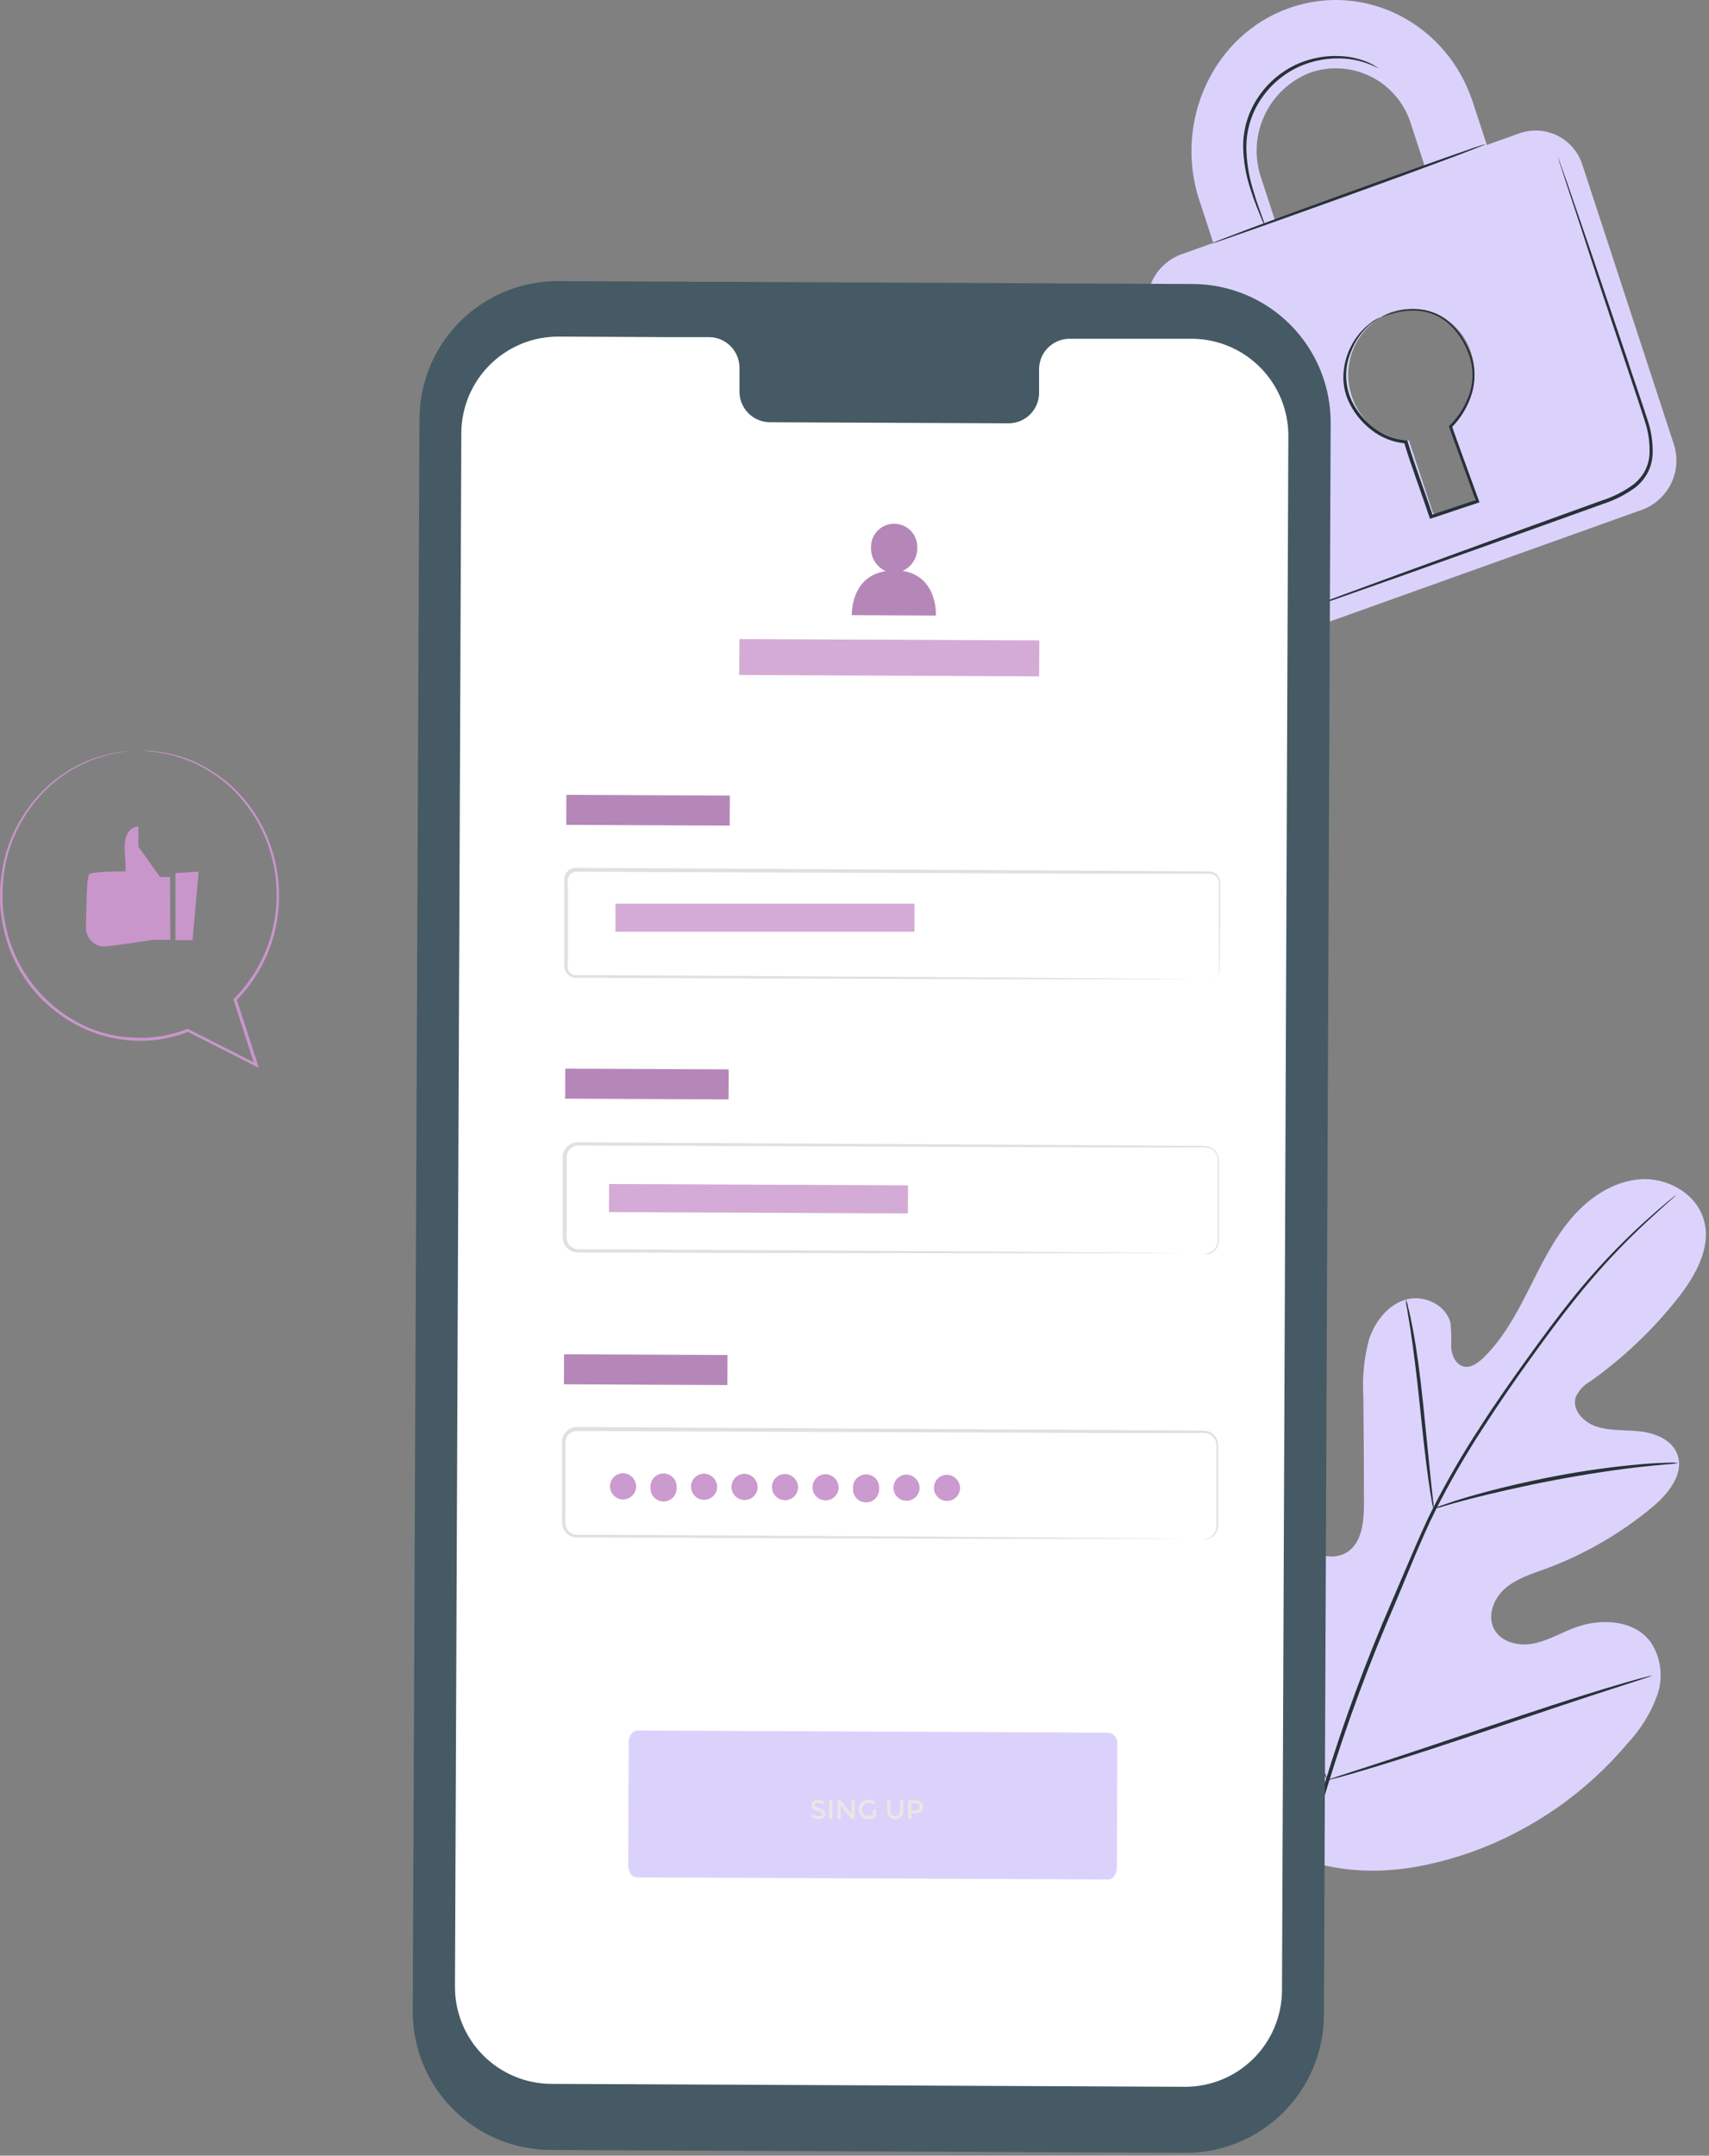 <svg width="518" height="653" viewBox="0 0 518 653" fill="none" xmlns="http://www.w3.org/2000/svg">
<rect x="0" y="0" width="518" height="653" fill="#808080" stroke="none"/>
<path d="M392.483 562.374C362.726 541.592 355.985 503.015 357.16 468.327C357.352 462.549 356.717 456.425 359.471 451.359C362.225 446.294 368.658 442.808 373.839 445.235C378.134 447.257 380.002 452.264 382.41 456.405C385.622 461.921 390.329 466.414 395.988 469.367C399.667 471.293 404.231 472.449 407.871 470.446C412.879 467.692 413.457 460.816 413.418 455.038C413.418 444.291 413.354 433.557 413.226 422.835C412.88 417.078 413.465 411.303 414.959 405.732C416.75 400.262 420.737 395.197 426.188 393.656C431.638 392.115 438.437 395.293 439.67 400.917C439.882 403.299 439.94 405.692 439.843 408.082C439.997 410.489 441.114 413.128 443.368 413.86C445.621 414.592 447.971 412.916 449.704 411.221C455.636 405.443 459.681 397.913 463.437 390.478C467.192 383.044 470.871 375.398 476.264 369.061C481.656 362.725 489.11 357.698 497.45 357.216C505.789 356.735 514.476 361.858 516.556 369.947C518.636 378.036 513.917 386.299 508.852 392.867C501.208 402.615 492.198 411.21 482.099 418.386C480.128 419.462 478.555 421.144 477.612 423.182C476.36 427.034 480 430.886 483.794 432.099C488.089 433.524 492.75 433.081 497.276 433.621C501.802 434.16 506.617 436.124 508.332 440.362C510.681 446.255 505.751 452.418 500.916 456.463C491.209 464.552 480.187 470.917 468.329 475.28C464.091 476.821 459.642 478.188 456.214 481.154C452.786 484.12 450.744 489.301 452.805 493.365C454.866 497.429 460.162 498.72 464.611 497.891C469.06 497.063 473.009 494.675 477.246 493.076C485.162 490.091 495.37 490.63 500.358 497.468C501.903 499.823 502.882 502.504 503.216 505.302C503.55 508.099 503.231 510.935 502.284 513.588C500.356 518.868 497.39 523.708 493.559 527.821C480.945 542.893 464.555 554.345 446.064 561.006C427.709 567.362 410.703 569.096 392.463 562.412" fill="#DCD3FD"/>
<path d="M508.081 361.974C508.081 361.974 507.908 362.166 507.523 362.513L505.808 364.034C504.306 365.383 502.091 367.347 499.299 369.947C491.381 377.299 484.028 385.237 477.304 393.695C473.009 399.03 468.56 405.078 463.822 411.645C459.084 418.213 454.192 425.301 449.338 432.831C444.164 440.772 439.425 448.989 435.143 457.445C432.909 461.856 430.945 466.459 428.923 471.159L422.952 485.507C415.082 503.581 408.227 522.08 402.421 540.918C397.743 556.332 394.519 572.149 392.791 588.163C391.671 598.97 391.49 609.855 392.251 620.693C392.56 624.545 392.849 627.492 393.118 629.495C393.234 630.458 393.311 631.228 393.388 631.787V632.577C393.305 632.326 393.247 632.068 393.214 631.806C393.118 631.248 393.003 630.497 392.849 629.534C392.502 627.608 392.136 624.564 391.789 620.712C390.86 609.854 390.924 598.933 391.982 588.086C393.603 572.003 396.757 556.112 401.4 540.629C407.158 521.738 413.994 503.193 421.873 485.084L427.998 470.793C430.02 466.112 432.004 461.471 434.258 457.041C438.569 448.559 443.346 440.323 448.568 432.369C453.498 424.665 458.467 417.693 463.148 411.183C467.828 404.673 472.354 398.587 476.63 393.271C483.422 384.836 490.874 376.953 498.913 369.697C501.764 367.135 504.037 365.209 505.577 363.919L507.369 362.474C507.588 362.283 507.827 362.115 508.081 361.974V361.974Z" fill="#263238"/>
<path d="M434.508 457.002C434.236 456.209 434.049 455.389 433.95 454.556C433.641 452.958 433.295 450.704 432.89 447.777C432.062 441.999 431.215 434.083 430.309 425.32C429.404 416.556 428.383 408.621 427.536 402.901C427.093 400.051 426.708 397.759 426.438 396.16C426.228 395.342 426.118 394.501 426.111 393.656C426.442 394.428 426.682 395.236 426.823 396.064C427.247 397.643 427.729 399.916 428.268 402.785C429.366 408.563 430.444 416.422 431.349 425.204C432.255 433.987 433.025 441.691 433.622 447.681C433.911 450.377 434.161 452.669 434.354 454.499C434.504 455.324 434.555 456.165 434.508 457.002V457.002Z" fill="#263238"/>
<path d="M508.621 443.174C507.683 443.378 506.729 443.494 505.77 443.52C503.844 443.694 501.109 443.925 497.719 444.31C490.94 445.042 481.618 446.39 471.391 448.316C461.164 450.242 451.977 452.418 445.371 454.094C442.077 454.942 439.419 455.712 437.667 456.232C436.731 456.564 435.763 456.797 434.778 456.925C435.668 456.478 436.596 456.11 437.551 455.828C439.362 455.192 441.981 454.306 445.255 453.362C451.823 451.436 461.01 449.144 471.275 447.18C479.971 445.517 488.746 444.296 497.565 443.52C500.974 443.231 503.729 443.116 505.655 443.077C506.644 443.01 507.638 443.042 508.621 443.174Z" fill="#263238"/>
<path d="M402.344 539.281C402.138 539.002 401.97 538.698 401.843 538.376L400.572 535.699C399.474 533.368 397.991 529.921 396.219 525.703C392.637 517.228 388.072 505.364 383.219 492.19C378.365 479.017 373.897 467.153 370.507 458.582C368.851 454.422 367.483 451.013 366.462 448.47L365.384 445.716C365.234 445.399 365.131 445.061 365.076 444.715C365.281 444.993 365.449 445.298 365.576 445.62L366.848 448.297C367.926 450.627 369.428 454.075 371.2 458.293C374.783 466.767 379.347 478.631 384.201 491.805C389.054 504.979 393.523 516.843 396.912 525.414C398.569 529.574 399.936 532.983 400.938 535.525C401.381 536.623 401.747 537.451 402.036 538.28C402.185 538.597 402.289 538.934 402.344 539.281V539.281Z" fill="#263238"/>
<path d="M500.724 507.56C500.416 507.737 500.085 507.873 499.742 507.964L496.891 508.927L486.356 512.336C477.458 515.225 465.17 519.347 451.688 523.892C438.206 528.438 425.86 532.482 416.904 535.179C412.436 536.546 408.796 537.586 406.273 538.28L403.365 539.031C403.027 539.138 402.678 539.209 402.325 539.243C402.633 539.066 402.963 538.93 403.307 538.838L406.157 537.875L416.693 534.466C425.591 531.577 437.879 527.455 451.361 522.91C464.843 518.365 477.169 514.32 486.125 511.624C490.612 510.256 494.233 509.216 496.776 508.523L499.684 507.772C500.022 507.664 500.371 507.593 500.724 507.56V507.56Z" fill="#263238"/>
<path d="M460.586 40.37L450.667 43.914L446.411 30.952C438.591 7.05 413.669 -5.642 390.769 2.428C367.869 10.498 355.677 36.711 363.497 60.612L367.753 73.574L357.796 77.137C353.999 78.61 350.915 81.489 349.186 85.177C347.457 88.864 347.216 93.076 348.512 96.937L376.112 181.276C376.685 183.187 377.636 184.964 378.909 186.5C380.182 188.037 381.751 189.301 383.522 190.219C385.294 191.137 387.232 191.69 389.221 191.844C391.21 191.999 393.21 191.752 395.102 191.118L497.893 154.351C501.74 152.88 504.867 149.976 506.616 146.247C508.366 142.519 508.601 138.257 507.272 134.359L479.654 50.019C479.066 48.113 478.1 46.345 476.814 44.821C475.528 43.296 473.948 42.047 472.169 41.146C470.389 40.245 468.446 39.713 466.456 39.579C464.466 39.446 462.47 39.715 460.586 40.37V40.37ZM382.237 53.852C380.128 47.637 380.507 40.848 383.293 34.906C386.079 28.964 391.056 24.331 397.182 21.977C400.207 20.942 403.41 20.527 406.599 20.756C409.788 20.986 412.897 21.856 415.743 23.314C418.588 24.771 421.111 26.787 423.16 29.241C425.21 31.695 426.744 34.537 427.671 37.596L431.908 50.559L386.474 66.814L382.237 53.852ZM440.016 128.696L447.066 150.229C447.195 150.661 447.153 151.126 446.949 151.527C446.744 151.929 446.393 152.237 445.968 152.386L436.088 155.911C435.694 156.02 435.274 155.972 434.915 155.778C434.556 155.585 434.286 155.259 434.162 154.871L427.055 133.434C423.136 133.221 419.376 131.815 416.278 129.406C413.18 126.996 410.892 123.698 409.721 119.952C408.045 115 408.351 109.592 410.573 104.861C412.795 100.129 416.762 96.441 421.643 94.568C424.052 93.744 426.603 93.415 429.143 93.598C431.683 93.781 434.16 94.474 436.426 95.635C438.692 96.796 440.702 98.402 442.334 100.356C443.967 102.31 445.19 104.573 445.929 107.01C447.169 110.814 447.271 114.898 446.224 118.76C445.177 122.623 443.027 126.096 440.036 128.754L440.016 128.696Z" fill="#DBD2FC"/>
<path d="M450.224 43.683C450.224 43.952 431.831 50.867 408.95 59.091C386.069 67.315 367.406 73.921 367.31 73.728C367.214 73.536 385.703 66.564 408.603 58.32C431.503 50.077 450.128 43.432 450.224 43.683Z" fill="#263238"/>
<path d="M472.065 47.227C472.15 47.394 472.221 47.568 472.277 47.747C472.431 48.132 472.605 48.633 472.836 49.249C473.336 50.655 474.03 52.6 474.896 55.027L482.292 76.559C485.374 85.689 489.053 96.513 493.136 108.531C495.062 114.56 497.334 120.838 499.453 127.444C500.587 130.849 501.077 134.434 500.897 138.018C500.734 139.882 500.204 141.695 499.337 143.353C498.412 145.006 497.176 146.464 495.697 147.648C492.722 149.82 489.419 151.504 485.913 152.637L475.994 156.2L457.216 162.921L425.418 174.246L403.943 181.796L398.165 183.722L396.624 184.223C396.459 184.296 396.283 184.342 396.104 184.358C396.104 184.358 396.258 184.358 396.585 184.127L398.088 183.53L403.866 181.353L425.225 173.495L456.965 161.939L475.705 155.16L485.624 151.577C489.03 150.491 492.237 148.858 495.119 146.743C496.495 145.644 497.646 144.291 498.509 142.756C499.325 141.223 499.817 139.538 499.954 137.806C500.131 134.353 499.661 130.898 498.567 127.618C496.487 121.069 494.291 114.733 492.308 108.704C488.301 96.667 484.604 85.804 481.676 76.675C478.748 67.546 476.283 60.208 474.588 55.046C473.779 52.523 473.163 50.559 472.662 49.133L472.2 47.593C472.142 47.476 472.097 47.353 472.065 47.227V47.227Z" fill="#263238"/>
<path d="M417.829 20.667C417.829 20.667 416.808 20.166 414.921 19.396C412.23 18.362 409.385 17.789 406.504 17.701C402.234 17.554 397.985 18.357 394.062 20.051C389.292 22.16 385.214 25.571 382.294 29.892C379.356 34.202 377.779 39.295 377.768 44.511C377.809 48.786 378.457 53.034 379.694 57.126C380.696 60.631 381.736 63.424 382.429 65.369C382.838 66.357 383.173 67.375 383.431 68.412C382.884 67.489 382.426 66.515 382.063 65.504C381.274 63.578 380.137 60.843 379.02 57.319C377.649 53.183 376.903 48.867 376.805 44.511C376.754 39.098 378.368 33.799 381.428 29.334C384.449 24.854 388.694 21.338 393.658 19.203C397.703 17.5 402.085 16.749 406.466 17.008C409.409 17.157 412.3 17.843 414.998 19.03C415.719 19.363 416.414 19.749 417.078 20.185C417.352 20.306 417.605 20.468 417.829 20.667V20.667Z" fill="#263238"/>
<path d="M418.715 96.031C419.022 95.845 419.344 95.684 419.678 95.55C420.642 95.115 421.64 94.761 422.663 94.491C424.286 94.012 425.961 93.727 427.652 93.643C429.951 93.52 432.251 93.867 434.412 94.664C439.342 96.397 443.868 101.424 446.103 108.146C447.174 111.753 447.174 115.594 446.103 119.201C444.915 123.116 442.785 126.681 439.901 129.582L440.016 129.062C442.578 136.092 445.371 143.719 448.26 151.674L448.433 152.155L447.952 152.328L443.541 153.792L433.911 157.009L433.43 157.163L433.275 156.681C430.637 148.708 427.748 141.273 425.571 133.974L425.995 134.301C422.23 133.988 418.64 132.575 415.672 130.237C412.986 128.169 410.784 125.54 409.22 122.533C407.808 119.867 407.105 116.882 407.178 113.866C407.267 110.784 408.037 107.759 409.432 105.008C410.827 102.258 412.813 99.85 415.248 97.957C416.25 97.144 417.375 96.494 418.58 96.031C417.492 96.677 416.438 97.378 415.421 98.131C412.747 100.394 410.698 103.305 409.47 106.586C408.416 109.06 407.923 111.737 408.027 114.424C408.13 117.112 408.827 119.743 410.067 122.129C411.606 125.021 413.755 127.545 416.365 129.525C419.197 131.747 422.619 133.086 426.207 133.377H426.534L426.631 133.666C428.749 140.83 431.658 148.322 434.335 156.335L433.699 156.026L443.329 152.81L447.72 151.327L447.412 151.982C444.543 144.027 441.769 136.381 439.227 129.351V129.062L439.458 128.831C442.258 126.05 444.346 122.634 445.544 118.874C446.566 115.423 446.566 111.751 445.544 108.3C443.445 101.829 439.111 96.918 434.412 95.184C432.332 94.382 430.111 94.008 427.883 94.086C426.219 94.124 424.565 94.35 422.952 94.76C420.082 95.473 418.734 96.128 418.715 96.031Z" fill="#263238"/>
<path d="M359.182 652.145L166.794 651.259C155.684 651.197 145.052 646.729 137.234 638.835C129.415 630.941 125.05 620.267 125.096 609.156L127.138 126.867C127.16 121.362 128.268 115.916 130.396 110.84C132.525 105.764 135.633 101.157 139.543 97.283C143.453 93.408 148.089 90.343 153.184 88.261C158.28 86.179 163.736 85.122 169.24 85.15L361.609 86.035C372.719 86.091 383.353 90.555 391.175 98.445C398.997 106.336 403.367 117.008 403.326 128.119L401.284 610.389C401.262 615.895 400.155 621.343 398.027 626.421C395.898 631.5 392.791 636.109 388.881 639.987C384.972 643.864 380.337 646.933 375.241 649.019C370.145 651.105 364.688 652.167 359.182 652.145V652.145Z" fill="#455A64"/>
<path d="M361.32 102.618H324.033C322.816 102.641 321.616 102.903 320.5 103.389C319.385 103.876 318.376 104.577 317.532 105.454C316.688 106.33 316.025 107.364 315.58 108.497C315.136 109.63 314.919 110.839 314.942 112.056V118.816C314.965 120.032 314.748 121.24 314.303 122.372C313.858 123.503 313.195 124.536 312.35 125.411C311.506 126.286 310.497 126.985 309.382 127.47C308.267 127.954 307.067 128.214 305.851 128.234L233.164 127.907C230.705 127.841 228.372 126.802 226.679 125.018C224.985 123.234 224.069 120.851 224.131 118.392V111.632C224.193 109.176 223.279 106.796 221.59 105.012C219.9 103.229 217.573 102.188 215.117 102.117H202.001L169.355 101.963C161.591 101.917 154.124 104.95 148.59 110.397C143.056 115.844 139.906 123.262 139.83 131.027L137.904 601.78C137.886 605.632 138.627 609.45 140.085 613.015C141.543 616.581 143.689 619.824 146.4 622.561C149.111 625.297 152.335 627.473 155.887 628.963C159.439 630.454 163.25 631.23 167.102 631.247L359.086 632.133C362.94 632.151 366.761 631.409 370.329 629.951C373.897 628.492 377.142 626.345 379.881 623.632C382.619 620.919 384.796 617.693 386.287 614.138C387.778 610.584 388.555 606.771 388.573 602.916L390.499 132.163C390.545 124.377 387.497 116.89 382.026 111.35C376.554 105.81 369.106 102.669 361.32 102.618V102.618Z" fill="white"/>
<path d="M335.821 569.327L193.066 568.71C191.583 568.71 190.389 567.092 190.408 565.128L190.563 527.783C190.563 525.857 191.776 524.2 193.259 524.2L336.014 524.855C336.836 524.997 337.571 525.451 338.066 526.122C338.561 526.793 338.778 527.63 338.672 528.457L338.537 565.763C338.537 567.747 337.304 569.346 335.821 569.327Z" fill="#DBD2FC"/>
<path d="M247.913 546.064C247.636 546.064 247.408 546.121 247.23 546.235C247.051 546.349 246.961 546.522 246.961 546.755C246.961 546.983 247.051 547.159 247.23 547.284C247.408 547.403 247.788 547.533 248.368 547.674C248.953 547.815 249.393 548.013 249.685 548.268C249.983 548.523 250.132 548.899 250.132 549.398C250.132 549.891 249.945 550.293 249.571 550.602C249.197 550.911 248.707 551.065 248.1 551.065C247.211 551.065 246.422 550.759 245.733 550.146L246.335 549.423C246.91 549.921 247.506 550.171 248.124 550.171C248.433 550.171 248.677 550.106 248.856 549.975C249.04 549.84 249.132 549.664 249.132 549.447C249.132 549.225 249.046 549.054 248.872 548.935C248.704 548.81 248.411 548.699 247.994 548.601C247.577 548.498 247.259 548.406 247.043 548.325C246.826 548.238 246.633 548.127 246.465 547.991C246.129 547.737 245.961 547.346 245.961 546.821C245.961 546.295 246.151 545.891 246.53 545.609C246.915 545.322 247.39 545.178 247.953 545.178C248.316 545.178 248.677 545.238 249.035 545.357C249.393 545.476 249.702 545.644 249.962 545.861L249.449 546.585C249.281 546.433 249.054 546.308 248.766 546.211C248.479 546.113 248.195 546.064 247.913 546.064ZM251.319 545.316H252.278V551H251.319V545.316ZM258.113 545.316H259.072V551H258.031L254.811 546.853V551H253.852V545.316H254.811L258.113 549.561V545.316ZM264.585 548.235H265.544V550.179C265.007 550.77 264.24 551.065 263.243 551.065C262.403 551.065 261.698 550.789 261.129 550.236C260.565 549.683 260.283 548.983 260.283 548.138C260.283 547.292 260.57 546.587 261.145 546.024C261.725 545.46 262.424 545.178 263.243 545.178C264.061 545.178 264.742 545.417 265.284 545.894L264.772 546.625C264.549 546.436 264.324 546.306 264.097 546.235C263.874 546.159 263.614 546.121 263.316 546.121C262.741 546.121 262.259 546.308 261.869 546.682C261.478 547.051 261.283 547.539 261.283 548.146C261.283 548.748 261.473 549.233 261.852 549.601C262.232 549.965 262.69 550.146 263.227 550.146C263.769 550.146 264.221 550.03 264.585 549.797V548.235ZM270.311 549.699C270.571 550.003 270.924 550.154 271.368 550.154C271.813 550.154 272.165 550.003 272.425 549.699C272.685 549.395 272.815 548.983 272.815 548.463V545.316H273.775V548.504C273.775 549.322 273.55 549.954 273.1 550.398C272.65 550.837 272.073 551.057 271.368 551.057C270.663 551.057 270.086 550.837 269.636 550.398C269.186 549.954 268.961 549.322 268.961 548.504V545.316H269.921V548.463C269.921 548.983 270.051 549.395 270.311 549.699ZM277.227 545.316C278.089 545.316 278.718 545.482 279.114 545.812C279.51 546.143 279.707 546.652 279.707 547.341C279.707 548.029 279.504 548.534 279.098 548.853C278.696 549.173 278.078 549.333 277.244 549.333H276.235V551H275.276V545.316H277.227ZM277.349 548.463C277.881 548.463 278.241 548.363 278.431 548.162C278.626 547.956 278.723 547.658 278.723 547.268C278.723 546.872 278.602 546.593 278.358 546.43C278.114 546.268 277.731 546.186 277.211 546.186H276.235V548.463H277.349Z" fill="#E8E8E3"/>
<path d="M221.211 241.002L171.675 240.777L171.634 249.868L221.17 250.093L221.211 241.002Z" fill="#C996CC"/>
<path opacity="0.1" d="M221.211 241.002L171.675 240.777L171.634 249.868L221.17 250.093L221.211 241.002Z" fill="black"/>
<path d="M366.424 296.817C366.813 296.777 367.195 296.687 367.56 296.547C368.093 296.339 368.557 295.984 368.897 295.524C369.238 295.064 369.442 294.518 369.486 293.947C369.486 290.885 369.486 286.416 369.486 280.677C369.486 277.807 369.486 274.591 369.486 271.047C369.486 270.18 369.486 269.275 369.486 268.37C369.612 267.491 369.421 266.597 368.947 265.847C368.682 265.487 368.337 265.194 367.939 264.99C367.541 264.786 367.102 264.677 366.655 264.672H363.65H335.82L174.729 264.075C174.317 264.068 173.909 264.16 173.54 264.345C173.171 264.529 172.852 264.8 172.611 265.134C172.145 265.887 171.968 266.783 172.11 267.657C172.11 269.583 172.11 271.509 172.11 273.435C172.11 277.287 172.11 281.139 172.11 284.991C172.11 286.917 172.11 288.843 172.11 290.769C172.03 291.666 172.03 292.568 172.11 293.466C172.211 293.85 172.399 294.206 172.659 294.507C172.92 294.807 173.246 295.044 173.612 295.199C173.992 295.35 174.398 295.422 174.806 295.411H184.61L227.386 295.642L299.804 296.085L348.628 296.47L361.898 296.624H365.345C366.135 296.624 366.52 296.624 366.52 296.624H365.345H361.898H348.628H299.804L227.386 296.393L184.61 296.22H174.806C174.267 296.242 173.729 296.15 173.227 295.95C172.72 295.734 172.269 295.404 171.908 294.987C171.548 294.57 171.287 294.076 171.147 293.543C171.035 293.037 170.996 292.518 171.031 292.002V290.577C171.031 288.651 171.031 286.725 171.031 284.799C171.031 280.947 171.031 277.095 171.031 273.243C171.031 271.317 171.031 269.391 171.031 267.465C170.994 266.952 170.994 266.437 171.031 265.924C171.103 265.357 171.322 264.819 171.667 264.364C171.999 263.899 172.439 263.521 172.949 263.263C173.458 263.005 174.023 262.874 174.594 262.881L335.685 263.767L363.516 263.959H366.52C367.05 263.96 367.571 264.088 368.04 264.332C368.51 264.577 368.913 264.931 369.217 265.365C369.76 266.203 369.979 267.209 369.833 268.196C369.833 269.102 369.833 270.007 369.833 270.874C369.833 274.379 369.833 277.595 369.833 280.504C369.833 286.282 369.698 290.711 369.66 293.793C369.612 294.385 369.397 294.952 369.039 295.426C368.681 295.901 368.194 296.263 367.637 296.47C367.273 296.696 366.853 296.816 366.424 296.817V296.817Z" fill="#E0E0E0"/>
<path d="M277.154 273.743H186.555V282.237H277.154V273.743Z" fill="#C996CC"/>
<path opacity="0.2" d="M277.154 273.743H186.555V282.237H277.154V273.743Z" fill="white"/>
<path d="M220.873 323.933L171.337 323.708L171.296 332.799L220.832 333.024L220.873 323.933Z" fill="#C996CC"/>
<path opacity="0.1" d="M220.873 323.933L171.337 323.708L171.296 332.799L220.832 333.024L220.873 323.933Z" fill="black"/>
<path d="M365.172 379.75C365.561 379.703 365.947 379.632 366.328 379.539C366.866 379.367 367.361 379.083 367.779 378.704C368.198 378.325 368.53 377.861 368.754 377.343C369.058 376.565 369.176 375.728 369.101 374.897C369.101 373.972 369.101 372.971 369.101 371.854C369.101 369.62 369.101 367.077 369.101 364.15V351.92C369.193 351.034 368.997 350.143 368.543 349.377C368.068 348.592 367.32 348.01 366.443 347.74C365.484 347.569 364.507 347.517 363.535 347.586H335.82L175.288 346.989C174.424 346.991 173.591 347.307 172.943 347.877C172.294 348.447 171.875 349.234 171.763 350.09C171.763 351.92 171.763 353.942 171.763 355.868C171.763 359.72 171.763 363.572 171.763 367.424C171.763 369.35 171.763 371.276 171.763 373.202C171.691 374.102 171.73 375.008 171.879 375.898C172.119 376.679 172.614 377.357 173.285 377.824C173.996 378.276 174.832 378.492 175.673 378.441H178.35H183.916L226.539 378.653L298.706 379.096L347.357 379.481L360.588 379.635H364.036H365.191H364.036H360.588H347.357H298.706L226.5 379.558L183.878 379.404H175.5C174.458 379.466 173.424 379.188 172.553 378.614C171.676 378.007 171.037 377.116 170.742 376.091C170.57 375.112 170.518 374.116 170.588 373.125C170.588 371.199 170.588 369.273 170.588 367.347C170.588 363.495 170.588 359.643 170.588 355.791C170.588 353.865 170.588 351.939 170.588 350.013C170.729 348.912 171.266 347.899 172.099 347.165C172.932 346.432 174.004 346.027 175.114 346.026L335.647 346.912L363.362 347.124C364.394 347.061 365.43 347.132 366.443 347.336C367.444 347.663 368.288 348.349 368.812 349.262C369.311 350.11 369.526 351.095 369.429 352.074C369.429 352.979 369.429 353.865 369.429 354.751C369.429 358.237 369.429 361.434 369.429 364.381C369.429 367.328 369.429 369.812 369.429 372.085C369.429 373.183 369.429 374.204 369.429 375.147C369.499 376.009 369.36 376.874 369.024 377.67C368.774 378.202 368.412 378.673 367.964 379.052C367.515 379.431 366.99 379.709 366.424 379.866C366.003 379.901 365.579 379.862 365.172 379.75V379.75Z" fill="#E0E0E0"/>
<path d="M220.5 410.466L170.964 410.241L170.923 419.331L220.459 419.556L220.5 410.466Z" fill="#C996CC"/>
<path opacity="0.1" d="M220.5 410.466L170.964 410.241L170.923 419.331L220.459 419.556L220.5 410.466Z" fill="black"/>
<path d="M364.787 466.247C365.176 466.201 365.562 466.13 365.942 466.035C366.478 465.865 366.971 465.583 367.39 465.208C367.808 464.833 368.142 464.373 368.369 463.859C368.671 463.081 368.79 462.244 368.716 461.413C368.716 460.469 368.716 459.487 368.716 458.351C368.716 456.136 368.716 453.574 368.716 450.647V438.416C368.808 437.531 368.612 436.639 368.157 435.874C367.671 435.103 366.927 434.53 366.058 434.256C365.099 434.078 364.123 434.02 363.15 434.083H335.435L174.902 433.486C174.039 433.488 173.206 433.803 172.557 434.374C171.909 434.944 171.49 435.731 171.378 436.587C171.378 438.513 171.378 440.439 171.378 442.365C171.378 446.217 171.378 450.069 171.378 453.921C171.378 455.847 171.378 457.773 171.378 459.699C171.306 460.592 171.345 461.492 171.493 462.376C171.724 463.162 172.221 463.843 172.899 464.302C173.606 464.764 174.446 464.98 175.288 464.918H183.666L226.288 465.149L298.455 465.592L347.106 465.978L360.338 466.132H363.785C364.556 466.132 364.941 466.132 364.941 466.132C364.941 466.132 364.556 466.132 363.785 466.132H360.338H347.106H298.455L226.288 465.92L183.666 465.746H175.288C174.245 465.817 173.209 465.539 172.341 464.957C171.464 464.35 170.825 463.458 170.53 462.434C170.358 461.455 170.306 460.459 170.376 459.468C170.376 457.542 170.376 455.616 170.376 453.69C170.376 449.838 170.376 445.986 170.376 442.134C170.376 440.208 170.376 438.282 170.376 436.259C170.513 435.16 171.046 434.148 171.876 433.413C172.706 432.679 173.775 432.273 174.883 432.272L335.415 433.158L363.13 433.37C364.162 433.307 365.198 433.378 366.212 433.582C367.213 433.909 368.057 434.595 368.581 435.508C369.079 436.356 369.295 437.341 369.197 438.32C369.197 439.225 369.197 440.131 369.197 440.997C369.197 444.483 369.197 447.68 369.197 450.627C369.197 453.574 369.197 456.059 369.197 458.331C369.197 459.429 369.197 460.45 369.197 461.394C369.271 462.255 369.132 463.122 368.793 463.917C368.543 464.448 368.181 464.919 367.732 465.298C367.284 465.677 366.759 465.955 366.193 466.112C365.741 466.267 365.259 466.313 364.787 466.247V466.247Z" fill="#E0E0E0"/>
<path d="M275.22 359.078L184.622 358.667L184.583 367.161L275.181 367.572L275.22 359.078Z" fill="#C996CC"/>
<path opacity="0.2" d="M275.22 359.078L184.622 358.667L184.583 367.161L275.181 367.572L275.22 359.078Z" fill="white"/>
<path d="M192.814 450.531C192.757 451.306 192.474 452.047 192 452.662C191.526 453.277 190.882 453.74 190.147 453.993C189.413 454.245 188.62 454.277 187.868 454.083C187.116 453.889 186.437 453.479 185.915 452.903C185.394 452.327 185.054 451.611 184.936 450.843C184.818 450.075 184.928 449.289 185.252 448.584C185.577 447.878 186.101 447.283 186.761 446.872C187.42 446.462 188.186 446.254 188.962 446.274C190.035 446.334 191.041 446.815 191.762 447.611C192.484 448.408 192.861 449.457 192.814 450.531V450.531Z" fill="#C996CC"/>
<path d="M205.083 450.589C205.121 451.132 205.047 451.677 204.865 452.19C204.683 452.703 204.398 453.173 204.027 453.571C203.655 453.969 203.206 454.287 202.707 454.504C202.208 454.721 201.669 454.833 201.125 454.833C200.581 454.833 200.042 454.721 199.543 454.504C199.044 454.287 198.595 453.969 198.223 453.571C197.852 453.173 197.567 452.703 197.385 452.19C197.203 451.677 197.129 451.132 197.167 450.589C197.129 450.046 197.203 449.501 197.385 448.988C197.567 448.475 197.852 448.005 198.223 447.606C198.595 447.208 199.044 446.891 199.543 446.674C200.042 446.457 200.581 446.345 201.125 446.345C201.669 446.345 202.208 446.457 202.707 446.674C203.206 446.891 203.655 447.208 204.027 447.606C204.398 448.005 204.683 448.475 204.865 448.988C205.047 449.501 205.121 450.046 205.083 450.589V450.589Z" fill="#C996CC"/>
<path d="M217.371 450.647C217.314 451.421 217.031 452.162 216.557 452.778C216.083 453.393 215.438 453.856 214.704 454.108C213.969 454.361 213.177 454.392 212.424 454.198C211.672 454.005 210.993 453.595 210.472 453.019C209.951 452.443 209.61 451.726 209.492 450.958C209.374 450.191 209.484 449.405 209.809 448.699C210.133 447.993 210.658 447.398 211.317 446.988C211.977 446.577 212.742 446.37 213.519 446.39C214.59 446.455 215.593 446.937 216.313 447.732C217.033 448.528 217.413 449.574 217.371 450.647Z" fill="#C996CC"/>
<path d="M229.639 450.704C229.582 451.479 229.299 452.22 228.825 452.835C228.351 453.451 227.707 453.913 226.972 454.166C226.238 454.418 225.445 454.45 224.693 454.256C223.941 454.062 223.262 453.652 222.741 453.076C222.219 452.5 221.879 451.784 221.761 451.016C221.643 450.248 221.753 449.463 222.077 448.757C222.402 448.051 222.926 447.456 223.586 447.045C224.245 446.635 225.011 446.427 225.787 446.448C226.859 446.512 227.862 446.994 228.582 447.79C229.302 448.586 229.682 449.632 229.639 450.704Z" fill="#C996CC"/>
<path d="M241.908 450.743C241.855 451.519 241.575 452.262 241.103 452.88C240.631 453.498 239.987 453.964 239.253 454.219C238.518 454.475 237.725 454.509 236.971 454.317C236.218 454.125 235.537 453.716 235.014 453.141C234.491 452.565 234.148 451.849 234.029 451.08C233.91 450.312 234.019 449.525 234.343 448.818C234.667 448.111 235.192 447.515 235.852 447.104C236.512 446.693 237.278 446.485 238.056 446.506C239.124 446.57 240.124 447.049 240.843 447.841C241.563 448.632 241.945 449.674 241.908 450.743Z" fill="#C996CC"/>
<path d="M254.196 450.801C254.143 451.573 253.866 452.312 253.399 452.929C252.931 453.545 252.294 454.011 251.565 454.27C250.836 454.529 250.047 454.569 249.295 454.385C248.544 454.201 247.862 453.802 247.335 453.236C246.807 452.67 246.457 451.962 246.327 451.199C246.196 450.437 246.292 449.653 246.601 448.944C246.911 448.235 247.421 447.632 248.069 447.209C248.717 446.786 249.474 446.562 250.248 446.563C251.332 446.604 252.357 447.072 253.097 447.866C253.837 448.661 254.232 449.716 254.196 450.801V450.801Z" fill="#C996CC"/>
<path d="M266.464 450.859C266.502 451.401 266.428 451.946 266.246 452.46C266.065 452.973 265.779 453.443 265.408 453.841C265.037 454.239 264.588 454.556 264.089 454.773C263.589 454.99 263.051 455.102 262.507 455.102C261.962 455.102 261.424 454.99 260.925 454.773C260.425 454.556 259.976 454.239 259.605 453.841C259.234 453.443 258.948 452.973 258.767 452.46C258.585 451.946 258.511 451.401 258.549 450.859C258.511 450.316 258.585 449.771 258.767 449.258C258.948 448.744 259.234 448.274 259.605 447.876C259.976 447.478 260.425 447.161 260.925 446.944C261.424 446.727 261.962 446.615 262.507 446.615C263.051 446.615 263.589 446.727 264.089 446.944C264.588 447.161 265.037 447.478 265.408 447.876C265.779 448.274 266.065 448.744 266.246 449.258C266.428 449.771 266.502 450.316 266.464 450.859Z" fill="#C996CC"/>
<path d="M278.733 450.916C278.681 451.688 278.404 452.428 277.936 453.044C277.469 453.661 276.831 454.127 276.102 454.386C275.373 454.644 274.584 454.684 273.833 454.501C273.081 454.317 272.4 453.917 271.872 453.351C271.345 452.785 270.994 452.077 270.864 451.315C270.734 450.552 270.829 449.768 271.139 449.059C271.448 448.35 271.958 447.747 272.606 447.324C273.254 446.901 274.011 446.677 274.785 446.679C275.87 446.719 276.895 447.188 277.635 447.982C278.375 448.776 278.77 449.831 278.733 450.916V450.916Z" fill="#C996CC"/>
<path d="M291.002 450.974C290.948 451.75 290.668 452.493 290.196 453.111C289.724 453.729 289.081 454.195 288.347 454.45C287.612 454.706 286.819 454.74 286.065 454.548C285.311 454.356 284.631 453.947 284.107 453.372C283.584 452.796 283.242 452.08 283.123 451.311C283.003 450.543 283.113 449.756 283.437 449.049C283.761 448.342 284.286 447.746 284.946 447.335C285.606 446.924 286.372 446.716 287.15 446.737C288.217 446.801 289.218 447.281 289.937 448.072C290.657 448.864 291.039 449.905 291.002 450.974V450.974Z" fill="#C996CC"/>
<g opacity="0.2">
<path opacity="0.2" d="M192.814 450.531C192.757 451.306 192.474 452.047 192 452.662C191.526 453.277 190.882 453.74 190.147 453.993C189.413 454.245 188.62 454.277 187.868 454.083C187.116 453.889 186.437 453.479 185.915 452.903C185.394 452.327 185.054 451.611 184.936 450.843C184.818 450.075 184.928 449.289 185.252 448.584C185.577 447.878 186.101 447.283 186.761 446.872C187.42 446.462 188.186 446.254 188.962 446.274C190.035 446.334 191.041 446.815 191.762 447.611C192.484 448.408 192.861 449.457 192.814 450.531V450.531Z" fill="white"/>
<path opacity="0.2" d="M205.083 450.589C205.121 451.132 205.046 451.676 204.865 452.19C204.683 452.703 204.398 453.173 204.026 453.571C203.655 453.969 203.206 454.286 202.707 454.503C202.208 454.72 201.669 454.832 201.125 454.832C200.58 454.832 200.042 454.72 199.543 454.503C199.044 454.286 198.594 453.969 198.223 453.571C197.852 453.173 197.567 452.703 197.385 452.19C197.203 451.676 197.129 451.132 197.167 450.589C197.129 450.046 197.203 449.501 197.385 448.988C197.567 448.475 197.852 448.004 198.223 447.606C198.594 447.208 199.044 446.891 199.543 446.674C200.042 446.457 200.58 446.345 201.125 446.345C201.669 446.345 202.208 446.457 202.707 446.674C203.206 446.891 203.655 447.208 204.026 447.606C204.398 448.004 204.683 448.475 204.865 448.988C205.046 449.501 205.121 450.046 205.083 450.589V450.589Z" fill="white"/>
<path opacity="0.2" d="M217.371 450.646C217.314 451.421 217.031 452.162 216.557 452.777C216.083 453.393 215.438 453.855 214.704 454.108C213.969 454.361 213.176 454.392 212.424 454.198C211.672 454.005 210.993 453.594 210.472 453.018C209.951 452.442 209.61 451.726 209.492 450.958C209.374 450.19 209.484 449.405 209.809 448.699C210.133 447.993 210.658 447.398 211.317 446.988C211.977 446.577 212.742 446.369 213.519 446.39C214.59 446.454 215.593 446.936 216.313 447.732C217.033 448.528 217.413 449.574 217.371 450.646Z" fill="white"/>
<path opacity="0.2" d="M229.639 450.704C229.582 451.479 229.299 452.22 228.825 452.835C228.351 453.451 227.707 453.913 226.972 454.166C226.238 454.418 225.445 454.45 224.693 454.256C223.941 454.062 223.262 453.652 222.741 453.076C222.219 452.5 221.879 451.784 221.761 451.016C221.643 450.248 221.753 449.463 222.077 448.757C222.402 448.051 222.926 447.456 223.586 447.045C224.245 446.635 225.011 446.427 225.787 446.448C226.859 446.512 227.862 446.994 228.582 447.79C229.302 448.586 229.682 449.632 229.639 450.704Z" fill="white"/>
<path opacity="0.2" d="M241.908 450.743C241.855 451.519 241.575 452.262 241.103 452.88C240.631 453.498 239.987 453.964 239.253 454.219C238.518 454.475 237.725 454.509 236.971 454.317C236.218 454.125 235.537 453.716 235.014 453.141C234.491 452.565 234.148 451.849 234.029 451.08C233.91 450.312 234.019 449.525 234.343 448.818C234.667 448.111 235.192 447.515 235.852 447.104C236.512 446.693 237.278 446.485 238.056 446.506C239.124 446.57 240.124 447.049 240.843 447.841C241.563 448.632 241.945 449.674 241.908 450.743Z" fill="white"/>
<path opacity="0.2" d="M254.196 450.8C254.143 451.572 253.866 452.312 253.399 452.928C252.931 453.545 252.294 454.011 251.564 454.27C250.835 454.529 250.047 454.569 249.295 454.385C248.543 454.201 247.862 453.802 247.335 453.236C246.807 452.67 246.457 451.962 246.326 451.199C246.196 450.437 246.292 449.652 246.601 448.943C246.911 448.234 247.421 447.631 248.069 447.208C248.716 446.786 249.474 446.561 250.247 446.563C251.332 446.603 252.357 447.072 253.097 447.866C253.837 448.66 254.232 449.715 254.196 450.8V450.8Z" fill="white"/>
<path opacity="0.2" d="M266.464 450.858C266.502 451.401 266.428 451.946 266.246 452.459C266.065 452.972 265.779 453.443 265.408 453.841C265.037 454.239 264.588 454.556 264.089 454.773C263.589 454.99 263.051 455.102 262.507 455.102C261.962 455.102 261.424 454.99 260.925 454.773C260.425 454.556 259.976 454.239 259.605 453.841C259.234 453.443 258.948 452.972 258.767 452.459C258.585 451.946 258.511 451.401 258.549 450.858C258.511 450.315 258.585 449.77 258.767 449.257C258.948 448.744 259.234 448.274 259.605 447.876C259.976 447.478 260.425 447.161 260.925 446.944C261.424 446.727 261.962 446.615 262.507 446.615C263.051 446.615 263.589 446.727 264.089 446.944C264.588 447.161 265.037 447.478 265.408 447.876C265.779 448.274 266.065 448.744 266.246 449.257C266.428 449.77 266.502 450.315 266.464 450.858Z" fill="white"/>
<path opacity="0.2" d="M278.733 450.916C278.68 451.688 278.403 452.428 277.936 453.044C277.468 453.661 276.831 454.127 276.101 454.386C275.372 454.644 274.584 454.684 273.832 454.501C273.081 454.317 272.399 453.917 271.872 453.351C271.344 452.785 270.994 452.077 270.864 451.315C270.733 450.552 270.829 449.768 271.138 449.059C271.448 448.35 271.958 447.747 272.606 447.324C273.253 446.901 274.011 446.677 274.784 446.679C275.869 446.719 276.894 447.188 277.634 447.982C278.374 448.776 278.769 449.831 278.733 450.916V450.916Z" fill="white"/>
<path opacity="0.2" d="M291.002 450.974C290.948 451.75 290.668 452.493 290.196 453.111C289.724 453.729 289.081 454.195 288.347 454.45C287.612 454.706 286.819 454.74 286.065 454.548C285.311 454.356 284.631 453.947 284.107 453.372C283.584 452.796 283.242 452.08 283.123 451.311C283.003 450.543 283.113 449.756 283.437 449.049C283.761 448.342 284.286 447.746 284.946 447.335C285.606 446.924 286.372 446.716 287.15 446.737C288.217 446.801 289.218 447.281 289.937 448.072C290.657 448.864 291.039 449.905 291.002 450.974V450.974Z" fill="white"/>
</g>
<path d="M273.571 172.937C274.909 172.347 276.044 171.378 276.835 170.148C277.626 168.919 278.038 167.484 278.02 166.022C278.07 165.072 277.926 164.121 277.597 163.229C277.267 162.336 276.76 161.52 276.105 160.829C275.45 160.139 274.661 159.589 273.787 159.214C272.912 158.838 271.971 158.644 271.019 158.644C270.068 158.644 269.126 158.838 268.252 159.214C267.377 159.589 266.589 160.139 265.934 160.829C265.279 161.52 264.771 162.336 264.442 163.229C264.112 164.121 263.968 165.072 264.018 166.022C263.989 167.499 264.398 168.951 265.193 170.195C265.988 171.439 267.134 172.42 268.487 173.014C257.701 174.631 258.182 186.342 258.182 186.342L283.683 186.457C283.683 186.457 284.28 174.535 273.571 172.937Z" fill="#C996CC"/>
<path opacity="0.1" d="M273.571 172.937C274.909 172.347 276.044 171.378 276.835 170.148C277.626 168.919 278.038 167.484 278.02 166.022C278.07 165.072 277.926 164.121 277.597 163.229C277.267 162.336 276.76 161.52 276.105 160.829C275.45 160.139 274.661 159.589 273.787 159.214C272.912 158.838 271.971 158.644 271.019 158.644C270.068 158.644 269.126 158.838 268.252 159.214C267.377 159.589 266.589 160.139 265.934 160.829C265.279 161.52 264.771 162.336 264.442 163.229C264.112 164.121 263.968 165.072 264.018 166.022C263.989 167.499 264.398 168.951 265.193 170.195C265.988 171.439 267.134 172.42 268.487 173.014C257.701 174.631 258.182 186.342 258.182 186.342L283.683 186.457C283.683 186.457 284.28 174.535 273.571 172.937Z" fill="black"/>
<path d="M315.008 194.01L224.121 193.597L224.072 204.46L314.959 204.872L315.008 194.01Z" fill="#C996CC"/>
<path opacity="0.2" d="M315.008 194.01L224.121 193.597L224.072 204.46L314.959 204.872L315.008 194.01Z" fill="white"/>
<path d="M42.194 227.426H41.423L39.192 227.59C37.985 227.663 36.785 227.822 35.6 228.066C34.833 228.174 34.072 228.322 33.321 228.509L30.778 229.214C26.451 230.542 22.369 232.564 18.69 235.201C13.83 238.729 9.772 243.245 6.782 248.454C5.025 251.456 3.627 254.654 2.616 257.983C1.554 261.601 0.943 265.336 0.796 269.104C0.698 271.083 0.731 273.066 0.894 275.041C0.894 276.042 1.173 277.042 1.304 278.059C1.415 279.084 1.606 280.099 1.878 281.093C3.353 287.675 6.346 293.821 10.617 299.041C14.889 304.261 20.321 308.41 26.481 311.158C30.939 313.082 35.718 314.155 40.57 314.323C45.582 314.599 50.599 313.88 55.332 312.208L56.775 311.666H56.972L57.136 311.765L77.819 322.262L77.212 322.787C74.998 315.931 72.865 309.288 70.799 302.908V302.662L70.979 302.481C75.996 297.428 79.721 291.239 81.837 284.439C83.754 278.223 84.313 271.667 83.477 265.216C82.734 259.483 80.891 253.947 78.048 248.913C75.599 244.588 72.438 240.707 68.699 237.432C65.615 234.839 62.201 232.666 58.547 230.969C55.782 229.777 52.902 228.87 49.952 228.263L46.672 227.722L44.293 227.541L42.85 227.443H42.358C42.522 227.425 42.687 227.425 42.85 227.443H44.31L46.688 227.541L49.968 228.017C52.955 228.579 55.874 229.453 58.678 230.625C62.395 232.302 65.871 234.469 69.011 237.071C72.818 240.331 76.046 244.213 78.557 248.552C81.48 253.64 83.38 259.251 84.15 265.069C85.055 271.619 84.535 278.289 82.624 284.62C80.495 291.561 76.712 297.881 71.603 303.039L71.701 302.613C73.767 308.993 75.916 315.636 78.147 322.475L78.459 323.476L77.523 323L56.841 312.519H57.202L55.725 313.06C50.902 314.758 45.792 315.493 40.685 315.226C35.728 315.037 30.849 313.924 26.301 311.945C17.623 308.229 10.404 301.77 5.749 293.559C3.607 289.766 2.042 285.675 1.107 281.421C0.851 280.401 0.66 279.366 0.533 278.321C0.402 277.288 0.189 276.271 0.14 275.254C-0.304 269.418 0.313 263.55 1.96 257.934C2.996 254.559 4.433 251.321 6.241 248.29C9.302 243.034 13.445 238.488 18.395 234.955C22.134 232.311 26.285 230.305 30.68 229.017L33.255 228.361C34.013 228.185 34.779 228.049 35.551 227.951C36.748 227.73 37.96 227.598 39.176 227.558L41.423 227.476C41.679 227.441 41.936 227.425 42.194 227.426Z" fill="#C996CC"/>
<path d="M51.543 265.676H48.509L41.948 256.458V250.405C41.948 250.405 37.257 250.11 37.815 258.032C38.372 265.954 37.815 263.937 37.815 263.937C37.815 263.937 27.859 263.937 27.039 264.839C26.219 265.741 26.169 275.353 26.055 280.716C25.992 282.009 26.363 283.286 27.109 284.344C27.855 285.402 28.933 286.18 30.172 286.555C30.519 286.651 30.877 286.701 31.238 286.703C33.731 286.703 46.409 284.685 46.409 284.685H51.642L51.543 265.676Z" fill="#C996CC"/>
<path d="M60.219 264.052L58.35 284.784H53.167V264.478L60.219 264.052Z" fill="#C996CC"/>
</svg>
